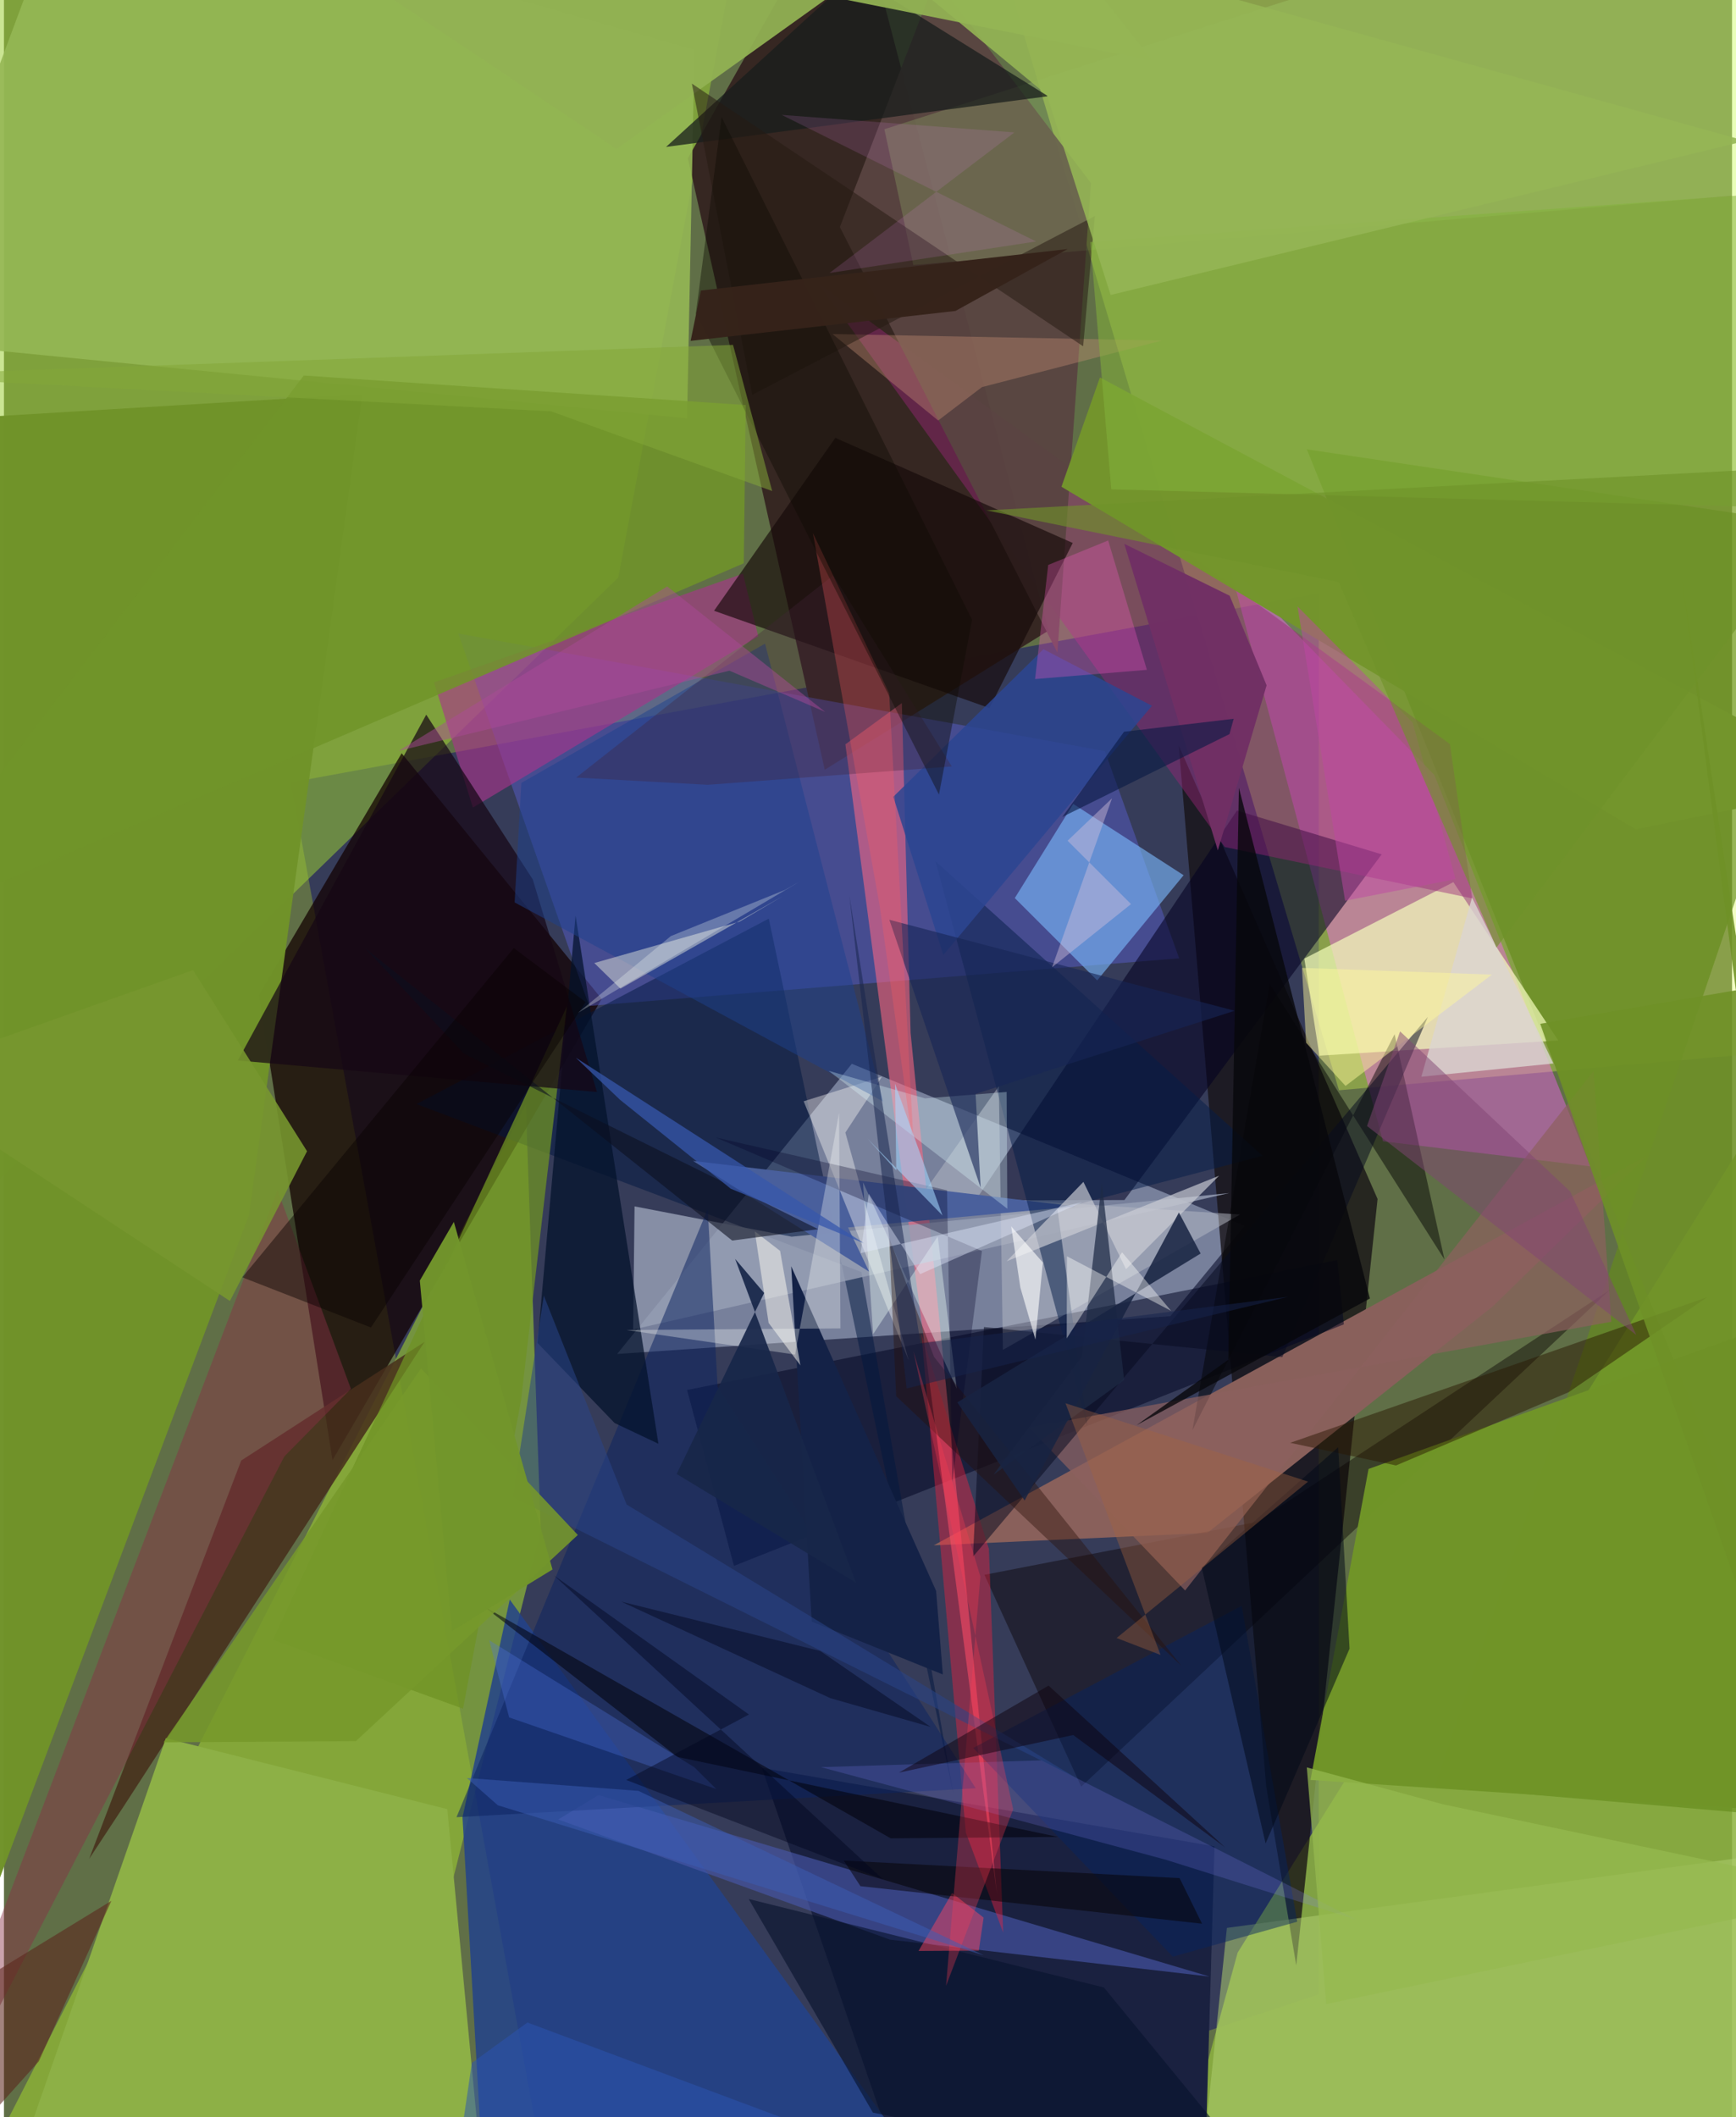 <svg xmlns="http://www.w3.org/2000/svg" width="228" height="278" viewBox="0 0 836 1024"><path fill="#606f47" d="M0 0h836v1024H0z"/><path fill="#06006f" fill-opacity=".459" d="M636.05 964.62L267.811 1086 138.844 378.438l497.222-91.543z"/><path fill="#9ccf34" fill-opacity=".529" d="M-53.535-62L-62 628.715 297.214 279.33 361.11-62z"/><path fill="#dbfd51" fill-opacity=".341" d="M645.853 527.323l238.758-20.984L879.096-62l-407.85 4.516z"/><path fill="#aeb9d2" fill-opacity=".549" d="M600.259 592.89l-190.082-78.369L296.64 654.875l267.638-18.277z"/><path fill="#8cb23f" fill-opacity=".855" d="M851.082 537.052L883.187 1086H558.003l38.82-141.591z"/><path fill="#99c732" fill-opacity=".627" d="M259.687 740.631l-83.046 329.32L-.886 1030.59l253.358-496.52z"/><path fill="#362722" fill-opacity=".992" d="M505.252 305.042L409.155-62 330.863 76.564l66.207 295.755z"/><path fill="#130100" fill-opacity=".733" d="M192.399 364.32L123.34 481.28l35.6 224.916L289.17 483.16z"/><path fill="#fe60ff" fill-opacity=".412" d="M767.416 564.12l-75.422-189.302-99.206-101.628 74.343 278.815z"/><path fill="#5c60d7" fill-opacity=".439" d="M568.528 463.501l-285.465 23.014-63.272-180.113 312.8 56.906z"/><path fill="#171216" fill-opacity=".788" d="M568.312 360.51l96.206 219.404-39.342 370.637-14.518-86.48z"/><path fill="#89605b" d="M795.406 558.587l-75.181 73.279-138.086 109.558-132.306 5.99z"/><path fill="#1a2140" d="M366.645 855.06l218.989 37.966L579.992 1086l-145.285-32.913z"/><path fill="#709229" fill-opacity=".984" d="M-17.166 948.704l-.44-746.553L173.346 190.6 118.55 587.585z"/><path fill="#658c1b" fill-opacity=".647" d="M898 257.201l-267.694-39.874L898 881.684l-205.59-17.706z"/><path fill="#f5febd" fill-opacity=".694" d="M701.192 426.658l-72.106 36.975 7.282 46.962 115.567-7.349z"/><path fill="#23428a" fill-opacity=".847" d="M221.83 878.961l22.861-105.31L470.613 1086H233.707z"/><path fill="#020020" fill-opacity=".561" d="M596.484 392.025L470.01 580.615l72.04-.2 124.455-167.193z"/><path fill="#992577" fill-opacity=".447" d="M699.498 359.852l10.8 74.67-119.74-24.855-195.803-271.75z"/><path fill="#94b754" fill-opacity=".902" d="M330.473 202.35l3.604-178.169L32.657-62l-84.561 226.84z"/><path fill="#000421" fill-opacity=".522" d="M648.208 640.542l-295.05 116.814-22.677-85.068 314.56-62.836z"/><path fill="#ff6782" fill-opacity=".565" d="M480.364 916.098L407.07 360.005l27.305-19.959 4.23 159.592z"/><path fill="#462e1b" fill-opacity=".859" d="M114.78 706.396l88.68-57.346L57.97 873.59l-16.74 25.446z"/><path fill="#adcd6d" fill-opacity=".549" d="M898 890.667l-60.327 153.978-257.24-5.326 11.197-106.854z"/><path fill="#7bb9fc" fill-opacity=".612" d="M517.294 388.83l-28.282 45.537 39.865 39.834 41.812-50.884z"/><path fill="#a8348a" fill-opacity=".624" d="M357.51 277.476l-149.449 52.581 18.785 60.543 138.06-82.83z"/><path fill="#00183f" fill-opacity=".494" d="M370.006 444.315L199.592 534l215.191 81.219 44.423 251.928z"/><path fill="#979fb5" fill-opacity=".824" d="M304.386 643.043l.68-59.556 75.983 14.653 211.698-21.1z"/><path fill="#594441" fill-opacity=".949" d="M404.388 109.847l46.374-120.172 75.1 98.875-16.235 227.115z"/><path fill="#090200" fill-opacity=".427" d="M521.149 864.154l-46.824-102.468 131.617-25.549 170.919-112.25z"/><path fill="#709428" fill-opacity=".992" d="M660.155 710.478l-28.1 150.42L898 878.492l-40.823-238.574z"/><path fill="#4857aa" fill-opacity=".631" d="M287.65 868.228l295.603 87.773L428.64 938.13l-160.52-58.12z"/><path fill="#fc203b" fill-opacity=".392" d="M476.493 749.147l6.897 185.575-18.065-48.38-21.5-241.459z"/><path fill="#0d2460" fill-opacity=".522" d="M340.464 584.748l4.789 85.995L470.119 864.92l-251.194 13.997z"/><path fill="#150909" fill-opacity=".647" d="M343.52 295.41l58.69-83.646 114.839 50.855-40.282 79.857z"/><path fill="#8db046" d="M214.48 875.024L234.506 1086H-7.045L78.33 840.696z"/><path fill="#c3ff8e" fill-opacity=".173" d="M425.928 62.494l13.988 65.713L898 89.381 815.736-62z"/><path fill="#02112b" fill-opacity=".718" d="M258.126 649.549l37.308 38.738 21.175 10.017-40.08-255.448z"/><path fill="#709429" fill-opacity=".859" d="M145.028 181.635l213.82 14.277-.94 76.53-419.606 180.213z"/><path fill-opacity=".467" d="M672.751 500.203l-97.814 191.552 37.388-215.93 84.553 133.35z"/><path fill="#6f9223" fill-opacity=".741" d="M222.091 826.43l28.015-148.766 22.191-190.83-142.215 306.277z"/><path fill="#74952d" fill-opacity=".996" d="M530.202 182.559l-18.612 52.868 277.847 165.711L898 378.873z"/><path fill="#181d1c" fill-opacity=".741" d="M460.656-57.012L330.812-62 505.096 46.531 320.308 71.06z"/><path fill="#883047" fill-opacity=".447" d="M135.648 704.415L-62 1086l194.32-510.404 35.528 96.137z"/><path fill="#b4b8c4" fill-opacity=".518" d="M597.972 587.424l-114.705 65.473-1.976-127.546-36.752 52.04z"/><path fill="#8d615f" fill-opacity=".698" d="M769.029 517.962l8.551 121.319-281.735 51.073 75.565 78.9z"/><path fill="#142247" d="M450.949 769.473l-70.096-157.01 9.914 171.869 63.433 25.545z"/><path fill="#49609c" fill-opacity=".984" d="M333.332 561.484l85.229 53.589-10.228-21.385 110.015-10.192z"/><path fill="#92b253" fill-opacity=".937" d="M95.997-62l459.569 91.347L483.726-62 296.372 72.096z"/><path fill="#041d47" fill-opacity=".506" d="M608.911 559.025l-99.243 26.013 14.408 104.645-73.421-273.108z"/><path fill="#160714" fill-opacity=".71" d="M204.296 345.657l-91.145 167.26 173.743 15.255-31.085-102.839z"/><path fill="#281500" fill-opacity=".475" d="M673.437 708.796l83.533-35.441 67.025-45.96-201.726 70.444z"/><path fill="#fcfaf9" fill-opacity=".392" d="M437.722 658.068l-30.674-110.28 17.74-27.05-37.907 11.91z"/><path fill="#6f9127" fill-opacity=".886" d="M743.217 495.176L898 937.396l-86.105-656.42 29.892 197.32z"/><path fill="#1d428f" fill-opacity=".494" d="M368.197 311.306l57.074 221.416-178.218-96.248 3.234-57.82z"/><path fill="#f9fbe6" fill-opacity=".427" d="M376.794 433.418l-20.884 12.334-70.327 20.037 12.663 12.38z"/><path fill="#c58f75" fill-opacity=".38" d="M400.828 161.567l51.108 41.812 21.201-16.16 87.14-22.528z"/><path fill="#261913" fill-opacity=".518" d="M522.08 167.49L332.794 40.437l29.221 150.53 165.731-86.482z"/><path fill="#2c4692" fill-opacity=".851" d="M454.441 461.905l-24.21-76.516 72.65-71.383 52.479 27.35z"/><path fill="#cdcfd6" fill-opacity=".663" d="M485.046 610.04l37.164-38.4 20.62 42.233 45.024-45.212z"/><path fill="#052361" fill-opacity=".459" d="M598.778 776.676l26.868 152.787-60.191 16.92-96.565-100.956z"/><path fill="#ff5bcb" fill-opacity=".29" d="M505.175 273.243l-6.349 55.196 54.086-4.465-18.728-62.562z"/><path fill="#070b1f" fill-opacity=".518" d="M618.453 656.388L474.09 641.83l-5.288 111.08 220.06-261.104z"/><path fill="#eafef6" fill-opacity=".396" d="M460.938 671.634l-45.354-99.812 4.895 73.476 31.251-47.25z"/><path fill="#000817" fill-opacity=".525" d="M579.445 758.207l30.905 133.409 40.605-94.22-5.497-97.403z"/><path fill="#42243a" fill-opacity=".325" d="M276.81 376.083l124.41-97.845 57.309 92.47-118.021 8.878z"/><path fill="#08142e" fill-opacity=".635" d="M532.12 961.26l82.02 100.023-193.756-39.49-60.092-103.31z"/><path fill="#291009" fill-opacity=".404" d="M428.22 598.7l21.74 57.616 119.613 149.346-137.935-130.368z"/><path fill="#dffbff" fill-opacity=".306" d="M485.066 528.153l-39.46 3.095-46.631-13.317 86.429 66.697z"/><path fill="#000008" fill-opacity=".533" d="M325.849 849.767l-94.005-73.02 197.15 112.397 80.966-.69z"/><path fill="#77972e" fill-opacity=".89" d="M91.486 469.212L-54.79 521.09l164.1 108.157 37.311-72.441z"/><path fill="#8688ff" fill-opacity=".204" d="M395.194 854.7l166.742 44.754 92.517 29.09-152.482-77.12z"/><path fill="#1e2a45" fill-opacity=".718" d="M521.5 656.089l-42.836 57.213 63.253-45.815-10.806-95.493z"/><path fill="#000024" fill-opacity=".306" d="M458.764 716.804l-2.532-141.106-111.943-25.556 128.836 54.928z"/><path fill="#dbd5d1" fill-opacity=".808" d="M710.211 434.09l27.442 55.316 11.907 24.975-63.87 6.409z"/><path fill="#182442" fill-opacity=".855" d="M568.404 586.449l10.505 19.84-117.703 72.001 32.574 47.466z"/><path fill="#2a4588" fill-opacity=".545" d="M301.236 727.7l-40.06-101.03-15.034 97.45 272.375 135.73z"/><path fill="#fa455f" fill-opacity=".475" d="M471.6 943.457l2.33-15.983-15.259-11.913-16.219 28.052z"/><path fill="#050000" fill-opacity=".49" d="M568.743 908.38l-162.487-8.488 8.089 12.383 165.264 18.16z"/><path fill="#fffdf3" fill-opacity=".498" d="M385.29 660.37l-9.82-55.364-12.245-9.459 6.69 44.297z"/><path fill="#172556" fill-opacity=".6" d="M595.383 488.875l-125.33 40.213 2.443 45.356-44.174-129.583z"/><path fill="#83b33c" fill-opacity=".545" d="M525.542 117.085L898 90.335v156.176l-362.306-9.842z"/><path fill="#76992b" fill-opacity=".871" d="M277.62 742.403l-107.367 99.719-93.015.58L201.764 661.9z"/><path fill="#ff5b61" fill-opacity=".286" d="M391.345 257.78l32.346 180.533 16.639 119.9-12.088-222.944z"/><path fill="#07070b" fill-opacity=".784" d="M547.936 689.313l112.876-61.276-63.38-247.017-5.108 276.635z"/><path fill="#0e0c04" fill-opacity=".408" d="M347.178 56.659l121.187 243.105-16.036 84.553-117.62-232.715z"/><path fill="#0b0f1f" fill-opacity=".573" d="M222.614 509.687l-47.806-50.972L352.29 600.008l41.59-5.498z"/><path fill="#fef89b" fill-opacity=".471" d="M627.942 468.14l91.878 3.245-70.81 53.836-19.07-20.869z"/><path fill="#fcfffd" fill-opacity=".306" d="M382.71 655.164L404 538.221l.672 104.281-103.565.776z"/><path fill="#c047a3" fill-opacity=".498" d="M702.231 425.198l-53.422 10.468-23.018-142.35 55.658 56.127z"/><path fill="#172649" fill-opacity=".918" d="M412.209 765.526L353.712 608.86l14.053 16.522-42.326 87.53z"/><path fill="#5a241c" fill-opacity=".565" d="M-62 1084.984l78.832-87.939 35.15-77.69L-62 989.057z"/><path fill="#702f64" fill-opacity=".98" d="M610.833 331.473l-17.876-43.34-50.959-25.088 45.24 148.264z"/><path fill="#4d73de" fill-opacity=".325" d="M244.396 830.65l-9.653-37.34 99.269 61.46 10.595 10.534z"/><path fill="#de7fe0" fill-opacity=".157" d="M488.832 64.05l-112.606-8.48 123.069 61.22-99.905 15.248z"/><path fill="#16234b" fill-opacity=".518" d="M436.7 671.534l-27.716-238.34L443.41 649.72l177.792-22.478z"/><path fill="#fe3d53" fill-opacity=".31" d="M439.978 653.584L488.23 875.09l-32.474 85.397 16.599-197.954z"/><path fill="#0d010c" fill-opacity=".478" d="M505.362 815.275l-72.384 42.082 84.29-18.198 73.477 54.35z"/><path fill="#3657ac" fill-opacity=".741" d="M416.087 601.35l-64.474-26.396-53.527-42.99-21.447-20.401z"/><path fill="#a36240" fill-opacity=".388" d="M559.536 800.44L513.53 678.696l117.36 37.906-92.619 75.648z"/><path fill="#090002" fill-opacity=".439" d="M177.54 642.057L115.326 617.8l131.32-159.26 34.763 26.125z"/><path fill="#091a45" fill-opacity=".604" d="M592.87 355.058l2.039-7.406-53.039 6.257-29.85 41.21z"/><path fill="#2c55b1" fill-opacity=".514" d="M213.432 1086l12.918-88.229 26.893-19.56L541.743 1086z"/><path fill="#00061d" fill-opacity=".447" d="M360.393 829.237l-94.333-67.266 159.147 146.911-124.173-47.975z"/><path fill="#95b655" fill-opacity=".886" d="M374.252-62L504.524 45.932l30.852 96.735 307.14-74.51z"/><path fill="#e4ebfe" fill-opacity=".412" d="M521.654 581.436l-78.42 34.813-24.852-38.826-3.93 28.67z"/><path fill="#fff" fill-opacity=".608" d="M498.992 647.903l3.596-37.274-15.323-17.493 4.44 29.604z"/><path fill="#83a839" fill-opacity=".533" d="M352.704 166.808l18.944 70.68-106.985-38.55L-62 181.664z"/><path fill="#fffefc" fill-opacity=".404" d="M514.242 607.622l-.107 39.717 26.778-41.632 23.736 28.32z"/><path fill="#6f9229" fill-opacity=".616" d="M645.72 281.516l76.294 176.806L898 224.434 475.265 246.84z"/><path fill="#804573" fill-opacity=".506" d="M757.706 576.289l31.977 69.397L659.412 544.62l15.996-45.77z"/><path fill="#96b94f" fill-opacity=".722" d="M630.283 854.823l65.632 17.79L898 915.371l-258.33 53.924z"/><path fill="#f6fef7" fill-opacity=".278" d="M377.88 430.396l7.386-4.206-107.588 63.684 44.963-37.135z"/><path fill="#d3bfdb" fill-opacity=".439" d="M507.048 467.824l38.193-30.546-30.683-30.65 21.496-20.526z"/><path fill="#ab4999" fill-opacity=".467" d="M320.857 283.624l76.433 60.712-46.325-19.946-160.086 38.805z"/><path fill="#000318" fill-opacity=".435" d="M399.746 821.32l48.55 13.922-53.414-36.717-96.28-23.869z"/><path fill="#72962b" fill-opacity=".973" d="M201.182 619.378l15.59 169.456 48.604-29.738-47.725-168.1z"/><path fill="#a4d7ff" fill-opacity=".561" d="M431.679 566.098l-14.018-15.505 36.345 37.26-22.935-63.745z"/><path fill="#3b5db5" fill-opacity=".498" d="M238.909 873.144l235.108 72.58-167.097-79.545-83.003-6.236z"/><path fill="#35231a" fill-opacity=".98" d="M337.148 140.511l-4.957 24.347 128.123-14.459 54.255-29.951z"/></svg>